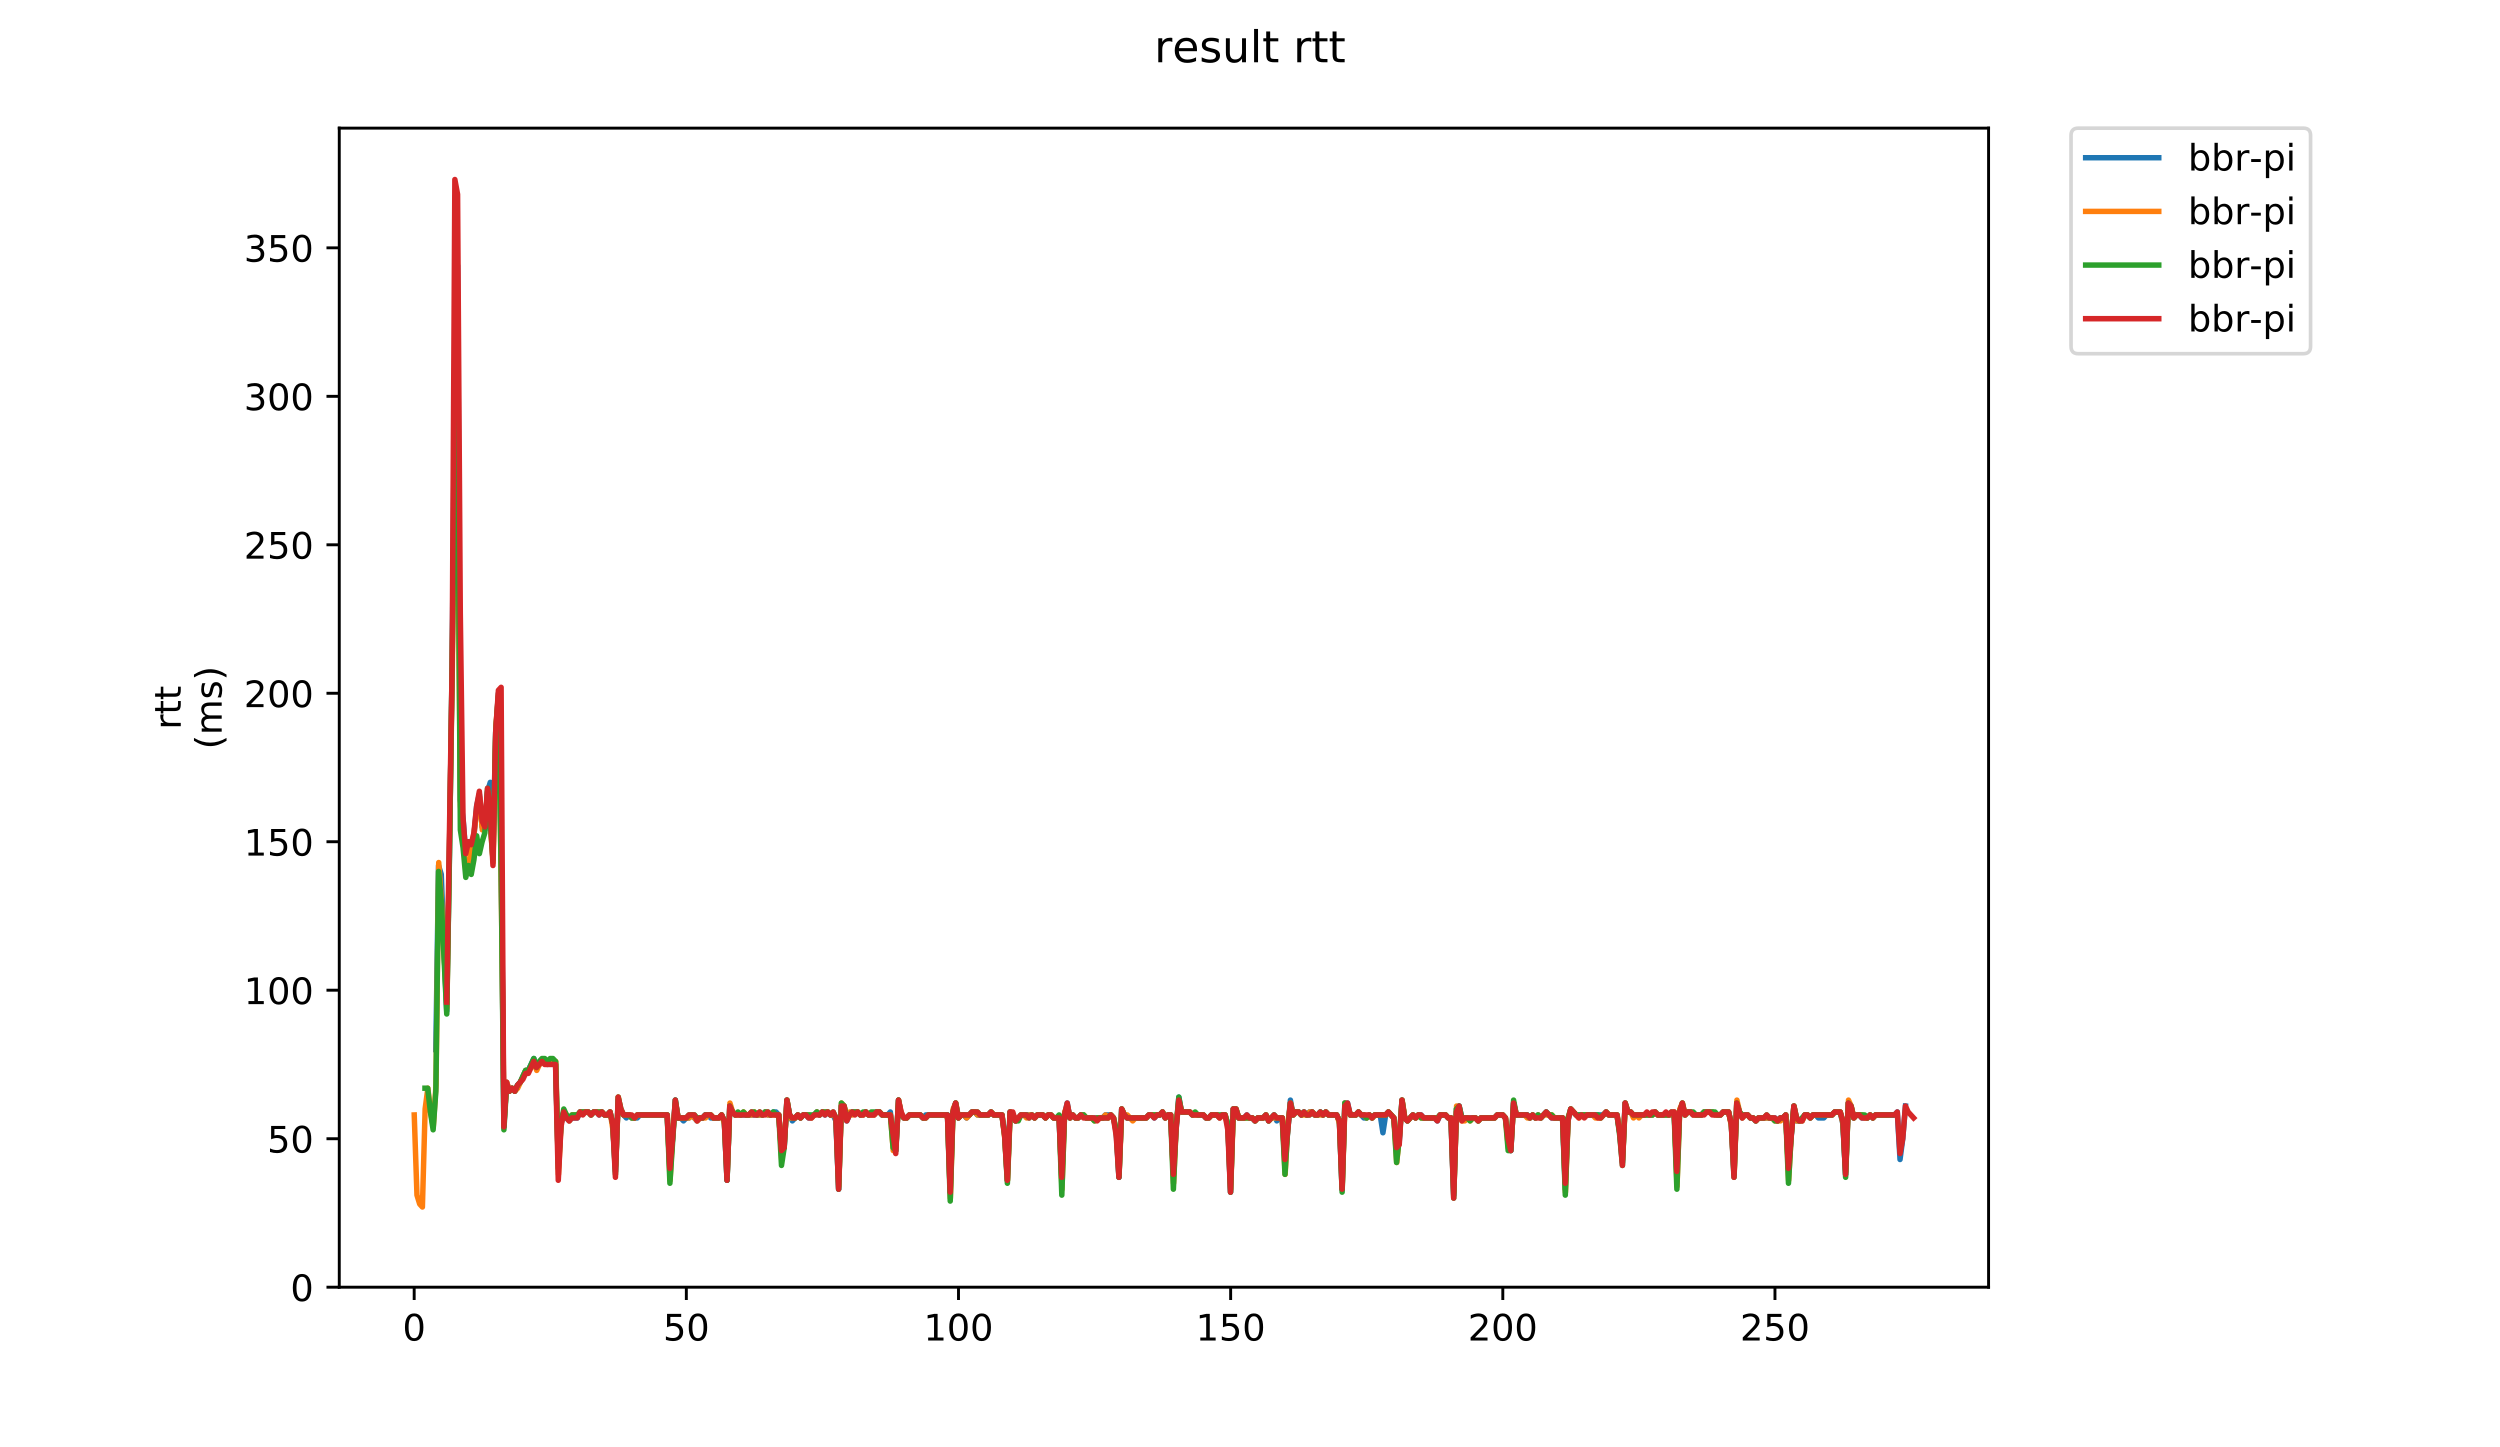 <?xml version="1.0" encoding="utf-8" standalone="no"?>
<!DOCTYPE svg PUBLIC "-//W3C//DTD SVG 1.1//EN"
  "http://www.w3.org/Graphics/SVG/1.1/DTD/svg11.dtd">
<!-- Created with matplotlib (https://matplotlib.org/) -->
<svg height="396pt" version="1.1" viewBox="0 0 684 396" width="684pt" xmlns="http://www.w3.org/2000/svg" xmlns:xlink="http://www.w3.org/1999/xlink">
 <defs>
  <style type="text/css">
*{stroke-linecap:butt;stroke-linejoin:round;}
  </style>
 </defs>
 <g id="figure_1">
  <g id="patch_1">
   <path d="M 0 396 
L 684 396 
L 684 0 
L 0 0 
z
" style="fill:#ffffff;"/>
  </g>
  <g id="axes_1">
   <g id="patch_2">
    <path d="M 92.824 352.174 
L 544.074 352.174 
L 544.074 35.062 
L 92.824 35.062 
z
" style="fill:#ffffff;"/>
   </g>
   <g id="matplotlib.axis_1">
    <g id="xtick_1">
     <g id="line2d_1">
      <defs>
       <path d="M 0 0 
L 0 3.5 
" id="mdd02584176" style="stroke:#000000;stroke-width:0.8;"/>
      </defs>
      <g>
       <use style="stroke:#000000;stroke-width:0.8;" x="113.32" xlink:href="#mdd02584176" y="352.174"/>
      </g>
     </g>
     <g id="text_1">
      <!-- 0 -->
      <defs>
       <path d="M 31.781 66.406 
Q 24.172 66.406 20.328 58.906 
Q 16.5 51.422 16.5 36.375 
Q 16.5 21.391 20.328 13.891 
Q 24.172 6.391 31.781 6.391 
Q 39.453 6.391 43.281 13.891 
Q 47.125 21.391 47.125 36.375 
Q 47.125 51.422 43.281 58.906 
Q 39.453 66.406 31.781 66.406 
z
M 31.781 74.219 
Q 44.047 74.219 50.516 64.516 
Q 56.984 54.828 56.984 36.375 
Q 56.984 17.969 50.516 8.266 
Q 44.047 -1.422 31.781 -1.422 
Q 19.531 -1.422 13.062 8.266 
Q 6.594 17.969 6.594 36.375 
Q 6.594 54.828 13.062 64.516 
Q 19.531 74.219 31.781 74.219 
z
" id="DejaVuSans-48"/>
      </defs>
      <g transform="translate(110.139 366.773)scale(0.1 -0.1)">
       <use xlink:href="#DejaVuSans-48"/>
      </g>
     </g>
    </g>
    <g id="xtick_2">
     <g id="line2d_2">
      <g>
       <use style="stroke:#000000;stroke-width:0.8;" x="187.782" xlink:href="#mdd02584176" y="352.174"/>
      </g>
     </g>
     <g id="text_2">
      <!-- 50 -->
      <defs>
       <path d="M 10.797 72.906 
L 49.516 72.906 
L 49.516 64.594 
L 19.828 64.594 
L 19.828 46.734 
Q 21.969 47.469 24.109 47.828 
Q 26.266 48.188 28.422 48.188 
Q 40.625 48.188 47.75 41.5 
Q 54.891 34.812 54.891 23.391 
Q 54.891 11.625 47.562 5.094 
Q 40.234 -1.422 26.906 -1.422 
Q 22.312 -1.422 17.547 -0.641 
Q 12.797 0.141 7.719 1.703 
L 7.719 11.625 
Q 12.109 9.234 16.797 8.062 
Q 21.484 6.891 26.703 6.891 
Q 35.156 6.891 40.078 11.328 
Q 45.016 15.766 45.016 23.391 
Q 45.016 31 40.078 35.438 
Q 35.156 39.891 26.703 39.891 
Q 22.75 39.891 18.812 39.016 
Q 14.891 38.141 10.797 36.281 
z
" id="DejaVuSans-53"/>
      </defs>
      <g transform="translate(181.42 366.773)scale(0.1 -0.1)">
       <use xlink:href="#DejaVuSans-53"/>
       <use x="63.623" xlink:href="#DejaVuSans-48"/>
      </g>
     </g>
    </g>
    <g id="xtick_3">
     <g id="line2d_3">
      <g>
       <use style="stroke:#000000;stroke-width:0.8;" x="262.244" xlink:href="#mdd02584176" y="352.174"/>
      </g>
     </g>
     <g id="text_3">
      <!-- 100 -->
      <defs>
       <path d="M 12.406 8.297 
L 28.516 8.297 
L 28.516 63.922 
L 10.984 60.406 
L 10.984 69.391 
L 28.422 72.906 
L 38.281 72.906 
L 38.281 8.297 
L 54.391 8.297 
L 54.391 0 
L 12.406 0 
z
" id="DejaVuSans-49"/>
      </defs>
      <g transform="translate(252.7 366.773)scale(0.1 -0.1)">
       <use xlink:href="#DejaVuSans-49"/>
       <use x="63.623" xlink:href="#DejaVuSans-48"/>
       <use x="127.246" xlink:href="#DejaVuSans-48"/>
      </g>
     </g>
    </g>
    <g id="xtick_4">
     <g id="line2d_4">
      <g>
       <use style="stroke:#000000;stroke-width:0.8;" x="336.705" xlink:href="#mdd02584176" y="352.174"/>
      </g>
     </g>
     <g id="text_4">
      <!-- 150 -->
      <g transform="translate(327.162 366.773)scale(0.1 -0.1)">
       <use xlink:href="#DejaVuSans-49"/>
       <use x="63.623" xlink:href="#DejaVuSans-53"/>
       <use x="127.246" xlink:href="#DejaVuSans-48"/>
      </g>
     </g>
    </g>
    <g id="xtick_5">
     <g id="line2d_5">
      <g>
       <use style="stroke:#000000;stroke-width:0.8;" x="411.167" xlink:href="#mdd02584176" y="352.174"/>
      </g>
     </g>
     <g id="text_5">
      <!-- 200 -->
      <defs>
       <path d="M 19.188 8.297 
L 53.609 8.297 
L 53.609 0 
L 7.328 0 
L 7.328 8.297 
Q 12.938 14.109 22.625 23.891 
Q 32.328 33.688 34.812 36.531 
Q 39.547 41.844 41.422 45.531 
Q 43.312 49.219 43.312 52.781 
Q 43.312 58.594 39.234 62.25 
Q 35.156 65.922 28.609 65.922 
Q 23.969 65.922 18.812 64.312 
Q 13.672 62.703 7.812 59.422 
L 7.812 69.391 
Q 13.766 71.781 18.938 73 
Q 24.125 74.219 28.422 74.219 
Q 39.75 74.219 46.484 68.547 
Q 53.219 62.891 53.219 53.422 
Q 53.219 48.922 51.531 44.891 
Q 49.859 40.875 45.406 35.406 
Q 44.188 33.984 37.641 27.219 
Q 31.109 20.453 19.188 8.297 
z
" id="DejaVuSans-50"/>
      </defs>
      <g transform="translate(401.623 366.773)scale(0.1 -0.1)">
       <use xlink:href="#DejaVuSans-50"/>
       <use x="63.623" xlink:href="#DejaVuSans-48"/>
       <use x="127.246" xlink:href="#DejaVuSans-48"/>
      </g>
     </g>
    </g>
    <g id="xtick_6">
     <g id="line2d_6">
      <g>
       <use style="stroke:#000000;stroke-width:0.8;" x="485.629" xlink:href="#mdd02584176" y="352.174"/>
      </g>
     </g>
     <g id="text_6">
      <!-- 250 -->
      <g transform="translate(476.085 366.773)scale(0.1 -0.1)">
       <use xlink:href="#DejaVuSans-50"/>
       <use x="63.623" xlink:href="#DejaVuSans-53"/>
       <use x="127.246" xlink:href="#DejaVuSans-48"/>
      </g>
     </g>
    </g>
   </g>
   <g id="matplotlib.axis_2">
    <g id="ytick_1">
     <g id="line2d_7">
      <defs>
       <path d="M 0 0 
L -3.5 0 
" id="me305484706" style="stroke:#000000;stroke-width:0.8;"/>
      </defs>
      <g>
       <use style="stroke:#000000;stroke-width:0.8;" x="92.824" xlink:href="#me305484706" y="352.174"/>
      </g>
     </g>
     <g id="text_7">
      <!-- 0 -->
      <g transform="translate(79.461 355.973)scale(0.1 -0.1)">
       <use xlink:href="#DejaVuSans-48"/>
      </g>
     </g>
    </g>
    <g id="ytick_2">
     <g id="line2d_8">
      <g>
       <use style="stroke:#000000;stroke-width:0.8;" x="92.824" xlink:href="#me305484706" y="311.55"/>
      </g>
     </g>
     <g id="text_8">
      <!-- 50 -->
      <g transform="translate(73.099 315.349)scale(0.1 -0.1)">
       <use xlink:href="#DejaVuSans-53"/>
       <use x="63.623" xlink:href="#DejaVuSans-48"/>
      </g>
     </g>
    </g>
    <g id="ytick_3">
     <g id="line2d_9">
      <g>
       <use style="stroke:#000000;stroke-width:0.8;" x="92.824" xlink:href="#me305484706" y="270.926"/>
      </g>
     </g>
     <g id="text_9">
      <!-- 100 -->
      <g transform="translate(66.736 274.725)scale(0.1 -0.1)">
       <use xlink:href="#DejaVuSans-49"/>
       <use x="63.623" xlink:href="#DejaVuSans-48"/>
       <use x="127.246" xlink:href="#DejaVuSans-48"/>
      </g>
     </g>
    </g>
    <g id="ytick_4">
     <g id="line2d_10">
      <g>
       <use style="stroke:#000000;stroke-width:0.8;" x="92.824" xlink:href="#me305484706" y="230.302"/>
      </g>
     </g>
     <g id="text_10">
      <!-- 150 -->
      <g transform="translate(66.736 234.101)scale(0.1 -0.1)">
       <use xlink:href="#DejaVuSans-49"/>
       <use x="63.623" xlink:href="#DejaVuSans-53"/>
       <use x="127.246" xlink:href="#DejaVuSans-48"/>
      </g>
     </g>
    </g>
    <g id="ytick_5">
     <g id="line2d_11">
      <g>
       <use style="stroke:#000000;stroke-width:0.8;" x="92.824" xlink:href="#me305484706" y="189.678"/>
      </g>
     </g>
     <g id="text_11">
      <!-- 200 -->
      <g transform="translate(66.736 193.477)scale(0.1 -0.1)">
       <use xlink:href="#DejaVuSans-50"/>
       <use x="63.623" xlink:href="#DejaVuSans-48"/>
       <use x="127.246" xlink:href="#DejaVuSans-48"/>
      </g>
     </g>
    </g>
    <g id="ytick_6">
     <g id="line2d_12">
      <g>
       <use style="stroke:#000000;stroke-width:0.8;" x="92.824" xlink:href="#me305484706" y="149.054"/>
      </g>
     </g>
     <g id="text_12">
      <!-- 250 -->
      <g transform="translate(66.736 152.853)scale(0.1 -0.1)">
       <use xlink:href="#DejaVuSans-50"/>
       <use x="63.623" xlink:href="#DejaVuSans-53"/>
       <use x="127.246" xlink:href="#DejaVuSans-48"/>
      </g>
     </g>
    </g>
    <g id="ytick_7">
     <g id="line2d_13">
      <g>
       <use style="stroke:#000000;stroke-width:0.8;" x="92.824" xlink:href="#me305484706" y="108.43"/>
      </g>
     </g>
     <g id="text_13">
      <!-- 300 -->
      <defs>
       <path d="M 40.578 39.312 
Q 47.656 37.797 51.625 33 
Q 55.609 28.219 55.609 21.188 
Q 55.609 10.406 48.188 4.484 
Q 40.766 -1.422 27.094 -1.422 
Q 22.516 -1.422 17.656 -0.516 
Q 12.797 0.391 7.625 2.203 
L 7.625 11.719 
Q 11.719 9.328 16.594 8.109 
Q 21.484 6.891 26.812 6.891 
Q 36.078 6.891 40.938 10.547 
Q 45.797 14.203 45.797 21.188 
Q 45.797 27.641 41.281 31.266 
Q 36.766 34.906 28.719 34.906 
L 20.219 34.906 
L 20.219 43.016 
L 29.109 43.016 
Q 36.375 43.016 40.234 45.922 
Q 44.094 48.828 44.094 54.297 
Q 44.094 59.906 40.109 62.906 
Q 36.141 65.922 28.719 65.922 
Q 24.656 65.922 20.016 65.031 
Q 15.375 64.156 9.812 62.312 
L 9.812 71.094 
Q 15.438 72.656 20.344 73.438 
Q 25.25 74.219 29.594 74.219 
Q 40.828 74.219 47.359 69.109 
Q 53.906 64.016 53.906 55.328 
Q 53.906 49.266 50.438 45.094 
Q 46.969 40.922 40.578 39.312 
z
" id="DejaVuSans-51"/>
      </defs>
      <g transform="translate(66.736 112.229)scale(0.1 -0.1)">
       <use xlink:href="#DejaVuSans-51"/>
       <use x="63.623" xlink:href="#DejaVuSans-48"/>
       <use x="127.246" xlink:href="#DejaVuSans-48"/>
      </g>
     </g>
    </g>
    <g id="ytick_8">
     <g id="line2d_14">
      <g>
       <use style="stroke:#000000;stroke-width:0.8;" x="92.824" xlink:href="#me305484706" y="67.806"/>
      </g>
     </g>
     <g id="text_14">
      <!-- 350 -->
      <g transform="translate(66.736 71.605)scale(0.1 -0.1)">
       <use xlink:href="#DejaVuSans-51"/>
       <use x="63.623" xlink:href="#DejaVuSans-53"/>
       <use x="127.246" xlink:href="#DejaVuSans-48"/>
      </g>
     </g>
    </g>
    <g id="text_15">
     <!-- rtt -->
     <defs>
      <path d="M 41.109 46.297 
Q 39.594 47.172 37.812 47.578 
Q 36.031 48 33.891 48 
Q 26.266 48 22.188 43.047 
Q 18.109 38.094 18.109 28.812 
L 18.109 0 
L 9.078 0 
L 9.078 54.688 
L 18.109 54.688 
L 18.109 46.188 
Q 20.953 51.172 25.484 53.578 
Q 30.031 56 36.531 56 
Q 37.453 56 38.578 55.875 
Q 39.703 55.766 41.062 55.516 
z
" id="DejaVuSans-114"/>
      <path d="M 18.312 70.219 
L 18.312 54.688 
L 36.812 54.688 
L 36.812 47.703 
L 18.312 47.703 
L 18.312 18.016 
Q 18.312 11.328 20.141 9.422 
Q 21.969 7.516 27.594 7.516 
L 36.812 7.516 
L 36.812 0 
L 27.594 0 
Q 17.188 0 13.234 3.875 
Q 9.281 7.766 9.281 18.016 
L 9.281 47.703 
L 2.688 47.703 
L 2.688 54.688 
L 9.281 54.688 
L 9.281 70.219 
z
" id="DejaVuSans-116"/>
     </defs>
     <g transform="translate(49.459 199.594)rotate(-90)scale(0.1 -0.1)">
      <use xlink:href="#DejaVuSans-114"/>
      <use x="41.113" xlink:href="#DejaVuSans-116"/>
      <use x="80.322" xlink:href="#DejaVuSans-116"/>
     </g>
     <!-- (ms) -->
     <defs>
      <path d="M 31 75.875 
Q 24.469 64.656 21.281 53.656 
Q 18.109 42.672 18.109 31.391 
Q 18.109 20.125 21.312 9.062 
Q 24.516 -2 31 -13.188 
L 23.188 -13.188 
Q 15.875 -1.703 12.234 9.375 
Q 8.594 20.453 8.594 31.391 
Q 8.594 42.281 12.203 53.312 
Q 15.828 64.359 23.188 75.875 
z
" id="DejaVuSans-40"/>
      <path d="M 52 44.188 
Q 55.375 50.25 60.062 53.125 
Q 64.75 56 71.094 56 
Q 79.641 56 84.281 50.016 
Q 88.922 44.047 88.922 33.016 
L 88.922 0 
L 79.891 0 
L 79.891 32.719 
Q 79.891 40.578 77.094 44.375 
Q 74.312 48.188 68.609 48.188 
Q 61.625 48.188 57.562 43.547 
Q 53.516 38.922 53.516 30.906 
L 53.516 0 
L 44.484 0 
L 44.484 32.719 
Q 44.484 40.625 41.703 44.406 
Q 38.922 48.188 33.109 48.188 
Q 26.219 48.188 22.156 43.531 
Q 18.109 38.875 18.109 30.906 
L 18.109 0 
L 9.078 0 
L 9.078 54.688 
L 18.109 54.688 
L 18.109 46.188 
Q 21.188 51.219 25.484 53.609 
Q 29.781 56 35.688 56 
Q 41.656 56 45.828 52.969 
Q 50 49.953 52 44.188 
z
" id="DejaVuSans-109"/>
      <path d="M 44.281 53.078 
L 44.281 44.578 
Q 40.484 46.531 36.375 47.5 
Q 32.281 48.484 27.875 48.484 
Q 21.188 48.484 17.844 46.438 
Q 14.5 44.391 14.5 40.281 
Q 14.5 37.156 16.891 35.375 
Q 19.281 33.594 26.516 31.984 
L 29.594 31.297 
Q 39.156 29.25 43.188 25.516 
Q 47.219 21.781 47.219 15.094 
Q 47.219 7.469 41.188 3.016 
Q 35.156 -1.422 24.609 -1.422 
Q 20.219 -1.422 15.453 -0.562 
Q 10.688 0.297 5.422 2 
L 5.422 11.281 
Q 10.406 8.688 15.234 7.391 
Q 20.062 6.109 24.812 6.109 
Q 31.156 6.109 34.562 8.281 
Q 37.984 10.453 37.984 14.406 
Q 37.984 18.062 35.516 20.016 
Q 33.062 21.969 24.703 23.781 
L 21.578 24.516 
Q 13.234 26.266 9.516 29.906 
Q 5.812 33.547 5.812 39.891 
Q 5.812 47.609 11.281 51.797 
Q 16.75 56 26.812 56 
Q 31.781 56 36.172 55.266 
Q 40.578 54.547 44.281 53.078 
z
" id="DejaVuSans-115"/>
      <path d="M 8.016 75.875 
L 15.828 75.875 
Q 23.141 64.359 26.781 53.312 
Q 30.422 42.281 30.422 31.391 
Q 30.422 20.453 26.781 9.375 
Q 23.141 -1.703 15.828 -13.188 
L 8.016 -13.188 
Q 14.5 -2 17.703 9.062 
Q 20.906 20.125 20.906 31.391 
Q 20.906 42.672 17.703 53.656 
Q 14.5 64.656 8.016 75.875 
z
" id="DejaVuSans-41"/>
     </defs>
     <g transform="translate(60.657 204.995)rotate(-90)scale(0.1 -0.1)">
      <use xlink:href="#DejaVuSans-40"/>
      <use x="39.014" xlink:href="#DejaVuSans-109"/>
      <use x="136.426" xlink:href="#DejaVuSans-115"/>
      <use x="188.525" xlink:href="#DejaVuSans-41"/>
     </g>
    </g>
   </g>
   <g id="line2d_15">
    <path clip-path="url(#p3f3629e5fb)" d="M 119.243 287.176 
L 119.988 236.802 
L 120.732 239.239 
L 121.477 259.551 
L 122.222 276.613 
L 122.966 233.552 
L 123.711 182.365 
L 124.455 97.055 
L 125.2 72.68 
L 125.945 218.927 
L 126.689 223.802 
L 127.434 233.552 
L 128.178 230.302 
L 128.923 231.927 
L 129.668 228.677 
L 130.412 220.552 
L 131.157 217.302 
L 131.902 226.239 
L 132.646 227.052 
L 133.391 216.49 
L 134.135 214.052 
L 134.88 231.927 
L 135.625 200.24 
L 136.369 189.678 
L 137.114 232.739 
L 137.858 308.3 
L 138.603 296.113 
L 139.348 298.55 
L 140.092 297.738 
L 140.837 298.55 
L 141.582 296.925 
L 142.326 296.113 
L 143.815 292.863 
L 144.56 292.863 
L 146.049 289.613 
L 146.794 292.051 
L 148.283 290.426 
L 149.028 290.426 
L 149.772 291.238 
L 150.517 290.426 
L 151.262 290.426 
L 152.006 291.238 
L 152.751 318.05 
L 153.495 307.488 
L 154.24 304.238 
L 154.985 305.863 
L 155.729 306.675 
L 156.474 305.863 
L 157.963 305.863 
L 158.708 304.238 
L 160.942 304.238 
L 161.686 305.05 
L 162.431 304.238 
L 163.175 304.238 
L 163.92 305.05 
L 164.665 304.238 
L 165.409 305.05 
L 166.154 305.05 
L 166.899 304.238 
L 167.643 307.488 
L 168.388 320.487 
L 169.132 300.988 
L 169.877 304.238 
L 171.366 305.863 
L 172.111 305.05 
L 172.855 305.863 
L 174.345 305.863 
L 175.089 305.05 
L 182.535 305.05 
L 183.28 320.487 
L 184.025 311.55 
L 184.769 300.988 
L 185.514 305.863 
L 186.259 305.863 
L 187.003 306.675 
L 187.748 305.863 
L 188.492 305.863 
L 189.237 305.05 
L 190.726 306.675 
L 191.471 305.863 
L 192.216 305.863 
L 192.96 305.05 
L 193.705 305.05 
L 194.449 305.863 
L 196.683 305.863 
L 197.428 305.05 
L 198.172 306.675 
L 198.917 322.925 
L 199.662 302.613 
L 200.406 304.238 
L 201.151 305.05 
L 208.597 305.05 
L 209.342 304.238 
L 210.086 305.05 
L 210.831 305.05 
L 211.576 304.238 
L 212.32 304.238 
L 213.065 305.05 
L 213.809 314.8 
L 214.554 313.988 
L 215.299 300.988 
L 216.043 305.05 
L 216.788 306.675 
L 218.277 305.05 
L 219.022 305.863 
L 219.766 305.05 
L 220.511 305.05 
L 221.256 305.863 
L 222 305.863 
L 223.489 304.238 
L 224.234 305.05 
L 224.979 304.238 
L 225.723 305.05 
L 226.468 304.238 
L 227.212 305.05 
L 227.957 305.05 
L 228.702 306.675 
L 229.446 325.362 
L 230.191 302.613 
L 230.936 302.613 
L 231.68 306.675 
L 232.425 305.05 
L 233.169 304.238 
L 234.659 304.238 
L 235.403 305.05 
L 236.148 305.05 
L 236.893 304.238 
L 237.637 305.05 
L 239.126 305.05 
L 239.871 304.238 
L 240.616 304.238 
L 241.36 305.05 
L 242.849 305.05 
L 243.594 304.238 
L 244.339 310.738 
L 245.083 314.8 
L 245.828 300.988 
L 246.573 305.05 
L 247.317 305.863 
L 248.062 305.863 
L 248.806 305.05 
L 251.785 305.05 
L 252.529 305.863 
L 253.274 305.05 
L 259.231 305.05 
L 259.976 326.175 
L 260.72 304.238 
L 261.465 301.8 
L 262.209 305.863 
L 262.954 305.05 
L 263.699 305.05 
L 264.443 305.863 
L 265.933 304.238 
L 266.677 304.238 
L 267.422 305.05 
L 270.4 305.05 
L 271.145 304.238 
L 271.89 305.05 
L 274.123 305.05 
L 274.868 309.925 
L 275.613 322.925 
L 276.357 304.238 
L 277.102 305.05 
L 277.846 306.675 
L 279.336 305.05 
L 282.314 305.05 
L 283.059 305.863 
L 283.803 305.05 
L 285.293 305.05 
L 286.037 305.863 
L 286.782 305.05 
L 287.526 305.05 
L 288.271 305.863 
L 289.76 305.863 
L 290.505 322.925 
L 291.25 305.05 
L 291.994 301.8 
L 292.739 305.863 
L 293.483 305.05 
L 294.228 305.863 
L 294.973 305.863 
L 295.717 305.05 
L 296.462 305.05 
L 297.206 305.863 
L 301.674 305.863 
L 302.419 305.05 
L 303.908 305.05 
L 304.653 305.863 
L 305.397 309.925 
L 306.142 322.112 
L 306.886 303.425 
L 307.631 305.05 
L 308.376 305.863 
L 313.588 305.863 
L 314.333 305.05 
L 315.077 305.05 
L 315.822 305.863 
L 316.567 305.05 
L 317.311 305.05 
L 318.056 304.238 
L 318.8 305.863 
L 319.545 305.05 
L 320.29 305.05 
L 321.034 320.487 
L 321.779 309.113 
L 322.523 300.175 
L 323.268 304.238 
L 325.502 304.238 
L 326.247 305.05 
L 329.225 305.05 
L 329.97 305.863 
L 330.714 305.863 
L 331.459 305.05 
L 332.948 305.05 
L 333.693 305.863 
L 334.437 305.05 
L 335.182 305.05 
L 335.927 307.488 
L 336.671 326.175 
L 337.416 303.425 
L 338.16 303.425 
L 338.905 305.863 
L 340.394 305.863 
L 341.139 305.05 
L 341.883 305.863 
L 342.628 305.863 
L 343.373 306.675 
L 344.117 305.863 
L 345.607 305.863 
L 346.351 305.05 
L 347.096 306.675 
L 348.585 305.05 
L 349.33 306.675 
L 350.074 305.863 
L 350.819 305.863 
L 351.564 318.05 
L 353.053 300.988 
L 353.797 305.05 
L 354.542 304.238 
L 355.287 304.238 
L 356.031 305.05 
L 356.776 304.238 
L 357.52 305.05 
L 358.265 304.238 
L 359.01 304.238 
L 359.754 305.05 
L 360.499 305.05 
L 361.244 304.238 
L 361.988 305.05 
L 362.733 304.238 
L 363.477 305.05 
L 365.711 305.05 
L 366.456 306.675 
L 367.2 325.362 
L 367.945 301.8 
L 368.69 301.8 
L 369.434 305.05 
L 370.924 305.05 
L 371.668 304.238 
L 373.157 305.863 
L 373.902 305.863 
L 374.647 305.05 
L 375.391 305.863 
L 376.136 305.05 
L 377.625 305.05 
L 378.37 309.925 
L 379.114 305.05 
L 379.859 304.238 
L 381.348 305.863 
L 382.093 314.8 
L 382.837 312.363 
L 383.582 300.988 
L 384.327 305.863 
L 385.071 306.675 
L 386.56 305.05 
L 387.305 305.863 
L 388.05 305.05 
L 388.794 305.05 
L 389.539 305.863 
L 392.517 305.863 
L 393.262 306.675 
L 394.007 305.05 
L 395.496 305.05 
L 396.241 305.863 
L 396.985 305.863 
L 397.73 326.987 
L 398.474 303.425 
L 399.219 302.613 
L 399.964 305.863 
L 403.687 305.863 
L 404.431 306.675 
L 405.176 305.863 
L 408.899 305.863 
L 409.644 305.05 
L 411.133 305.05 
L 411.877 305.863 
L 412.622 310.738 
L 413.367 314.8 
L 414.111 301.8 
L 414.856 305.05 
L 417.834 305.05 
L 418.579 305.863 
L 419.324 305.05 
L 420.068 305.863 
L 420.813 305.05 
L 421.557 305.863 
L 423.047 304.238 
L 424.536 305.863 
L 427.514 305.863 
L 428.259 325.362 
L 429.004 306.675 
L 429.748 303.425 
L 431.238 305.05 
L 438.684 305.05 
L 439.428 304.238 
L 440.173 305.05 
L 442.407 305.05 
L 443.151 309.925 
L 443.896 318.05 
L 444.641 301.8 
L 445.385 304.238 
L 446.13 304.238 
L 446.874 305.05 
L 452.087 305.05 
L 452.831 304.238 
L 453.576 305.05 
L 457.299 305.05 
L 458.044 304.238 
L 458.788 321.3 
L 459.533 304.238 
L 460.278 302.613 
L 461.022 305.05 
L 461.767 304.238 
L 462.511 304.238 
L 463.256 305.05 
L 465.49 305.05 
L 466.234 304.238 
L 468.468 304.238 
L 469.213 305.05 
L 470.702 305.05 
L 471.447 304.238 
L 472.936 304.238 
L 473.681 307.488 
L 474.425 321.3 
L 475.17 301.8 
L 475.915 304.238 
L 476.659 305.863 
L 477.404 305.05 
L 478.148 305.05 
L 478.893 305.863 
L 479.638 305.863 
L 480.382 306.675 
L 481.127 305.863 
L 485.595 305.863 
L 486.339 306.675 
L 487.084 305.863 
L 487.828 305.863 
L 488.573 305.05 
L 489.318 319.675 
L 490.807 302.613 
L 491.551 306.675 
L 493.041 306.675 
L 493.785 305.05 
L 494.53 305.05 
L 495.275 305.863 
L 496.019 305.05 
L 496.764 305.05 
L 497.508 305.863 
L 498.998 305.863 
L 499.742 305.05 
L 501.231 305.05 
L 501.976 304.238 
L 503.465 304.238 
L 504.21 307.488 
L 504.955 321.3 
L 505.699 301.8 
L 506.444 302.613 
L 507.188 305.863 
L 507.933 305.05 
L 508.678 305.05 
L 509.422 305.863 
L 510.912 305.863 
L 511.656 305.05 
L 512.401 305.863 
L 513.145 305.05 
L 518.358 305.05 
L 519.102 304.238 
L 519.847 317.237 
L 520.592 311.55 
L 521.336 302.613 
L 521.336 302.613 
" style="fill:none;stroke:#1f77b4;stroke-linecap:square;stroke-width:1.5;"/>
   </g>
   <g id="line2d_16">
    <path clip-path="url(#p3f3629e5fb)" d="M 113.335 305.05 
L 114.08 326.987 
L 114.825 329.425 
L 115.569 330.237 
L 116.314 303.425 
L 117.058 297.738 
L 117.803 304.238 
L 118.548 308.3 
L 119.292 296.925 
L 120.037 235.989 
L 120.781 246.552 
L 122.271 275.801 
L 123.76 182.365 
L 124.505 114.929 
L 125.249 141.741 
L 125.994 220.552 
L 127.483 238.427 
L 128.228 238.427 
L 128.972 231.927 
L 129.717 227.864 
L 130.461 221.365 
L 131.206 218.115 
L 131.951 227.052 
L 132.695 225.427 
L 133.44 216.49 
L 134.929 235.989 
L 135.674 198.615 
L 136.418 189.678 
L 137.163 244.114 
L 137.908 306.675 
L 138.652 296.113 
L 139.397 298.55 
L 140.141 297.738 
L 140.886 298.55 
L 141.631 297.738 
L 143.865 292.863 
L 144.609 292.863 
L 145.354 292.051 
L 146.098 290.426 
L 146.843 292.863 
L 147.588 291.238 
L 148.332 290.426 
L 152.055 290.426 
L 152.8 321.3 
L 153.545 306.675 
L 154.289 304.238 
L 155.034 305.05 
L 155.778 306.675 
L 156.523 305.05 
L 158.012 305.05 
L 158.757 304.238 
L 160.991 304.238 
L 161.735 305.05 
L 162.48 304.238 
L 164.714 304.238 
L 165.458 305.05 
L 166.203 305.05 
L 166.948 304.238 
L 167.692 309.113 
L 168.437 318.862 
L 169.182 300.175 
L 169.926 304.238 
L 170.671 305.05 
L 172.16 305.05 
L 172.905 305.863 
L 173.649 305.863 
L 174.394 305.05 
L 182.585 305.05 
L 183.329 322.925 
L 184.074 309.925 
L 184.818 301.8 
L 185.563 305.863 
L 188.542 305.863 
L 189.286 305.05 
L 190.775 306.675 
L 191.52 305.863 
L 193.009 305.863 
L 193.754 305.05 
L 194.499 305.05 
L 195.243 305.863 
L 196.732 305.863 
L 197.477 305.05 
L 198.222 307.488 
L 198.966 321.3 
L 199.711 301.8 
L 200.455 304.238 
L 201.2 305.05 
L 202.689 305.05 
L 203.434 304.238 
L 204.179 305.05 
L 205.668 305.05 
L 206.412 304.238 
L 207.157 305.05 
L 208.646 305.05 
L 209.391 304.238 
L 210.135 305.05 
L 213.114 305.05 
L 213.859 317.237 
L 214.603 312.363 
L 215.348 300.988 
L 216.092 305.863 
L 217.582 305.863 
L 218.326 305.05 
L 219.071 305.863 
L 219.815 305.05 
L 221.305 305.05 
L 222.049 305.863 
L 223.539 304.238 
L 224.283 305.05 
L 225.028 304.238 
L 226.517 304.238 
L 227.262 305.05 
L 228.006 305.05 
L 228.751 305.863 
L 229.495 324.55 
L 230.24 301.8 
L 230.985 302.613 
L 231.729 305.863 
L 232.474 304.238 
L 233.219 305.05 
L 233.963 304.238 
L 234.708 304.238 
L 235.452 305.05 
L 236.197 305.05 
L 236.942 304.238 
L 237.686 305.05 
L 239.176 305.05 
L 239.92 304.238 
L 240.665 304.238 
L 241.409 305.05 
L 243.643 305.05 
L 244.388 314.8 
L 245.132 313.175 
L 245.877 300.988 
L 246.622 305.05 
L 247.366 305.863 
L 248.111 305.863 
L 248.856 305.05 
L 251.834 305.05 
L 252.579 305.863 
L 253.323 305.863 
L 254.068 305.05 
L 258.536 305.05 
L 259.28 305.863 
L 260.025 327.8 
L 260.769 303.425 
L 261.514 301.8 
L 262.259 305.863 
L 263.003 305.05 
L 263.748 305.05 
L 264.492 305.863 
L 265.982 304.238 
L 266.726 304.238 
L 267.471 305.05 
L 270.449 305.05 
L 271.194 304.238 
L 271.939 305.05 
L 274.173 305.05 
L 274.917 311.55 
L 275.662 322.925 
L 276.406 304.238 
L 277.151 305.05 
L 277.896 306.675 
L 279.385 305.05 
L 280.129 305.05 
L 280.874 305.863 
L 281.619 305.05 
L 282.363 305.05 
L 283.108 305.863 
L 283.853 305.05 
L 285.342 305.05 
L 286.086 305.863 
L 286.831 305.05 
L 287.576 305.05 
L 288.32 305.863 
L 289.809 305.863 
L 290.554 325.362 
L 291.299 304.238 
L 292.043 302.613 
L 292.788 305.863 
L 293.533 305.05 
L 294.277 305.863 
L 295.022 305.863 
L 295.766 305.05 
L 296.511 305.05 
L 297.256 305.863 
L 298.745 305.863 
L 299.489 306.675 
L 300.234 305.863 
L 301.723 305.863 
L 302.468 305.05 
L 303.213 305.863 
L 303.957 305.05 
L 304.702 305.863 
L 305.446 309.925 
L 306.191 321.3 
L 306.936 303.425 
L 307.68 305.05 
L 308.425 305.05 
L 309.914 306.675 
L 310.659 305.863 
L 313.637 305.863 
L 314.382 305.05 
L 317.36 305.05 
L 318.105 304.238 
L 318.85 305.863 
L 319.594 305.05 
L 320.339 305.05 
L 321.083 323.737 
L 321.828 307.488 
L 322.573 300.988 
L 323.317 304.238 
L 325.551 304.238 
L 326.296 305.05 
L 329.274 305.05 
L 330.019 305.863 
L 330.763 305.863 
L 331.508 305.05 
L 332.997 305.05 
L 333.742 305.863 
L 334.486 305.05 
L 335.231 305.05 
L 335.976 308.3 
L 336.72 325.362 
L 337.465 303.425 
L 338.21 303.425 
L 338.954 305.863 
L 342.677 305.863 
L 343.422 306.675 
L 344.166 305.863 
L 345.656 305.863 
L 346.4 305.05 
L 347.145 306.675 
L 347.89 305.863 
L 350.868 305.863 
L 351.613 321.3 
L 352.357 307.488 
L 353.102 301.8 
L 353.846 305.05 
L 354.591 304.238 
L 355.336 304.238 
L 356.08 305.05 
L 357.57 305.05 
L 358.314 304.238 
L 359.059 304.238 
L 359.803 305.05 
L 362.037 305.05 
L 362.782 304.238 
L 363.527 305.05 
L 365.76 305.05 
L 366.505 307.488 
L 367.25 324.55 
L 367.994 301.8 
L 368.739 302.613 
L 369.483 305.05 
L 370.973 305.05 
L 371.717 304.238 
L 372.462 305.05 
L 373.207 305.05 
L 373.951 305.863 
L 374.696 305.05 
L 375.44 305.863 
L 376.185 305.05 
L 379.163 305.05 
L 379.908 304.238 
L 381.397 305.863 
L 382.142 318.05 
L 382.887 310.738 
L 383.631 300.988 
L 384.376 305.863 
L 385.12 306.675 
L 386.61 305.05 
L 387.354 305.863 
L 388.099 305.05 
L 388.843 305.863 
L 393.311 305.863 
L 394.056 305.05 
L 395.545 305.05 
L 396.29 305.863 
L 397.034 305.863 
L 397.779 326.175 
L 398.524 302.613 
L 399.268 303.425 
L 400.013 306.675 
L 400.757 306.675 
L 401.502 305.863 
L 402.247 306.675 
L 402.991 305.863 
L 403.736 305.863 
L 404.48 306.675 
L 405.225 305.863 
L 408.948 305.863 
L 409.693 305.05 
L 411.182 305.05 
L 411.927 305.863 
L 412.671 313.988 
L 413.416 313.175 
L 414.16 301.8 
L 414.905 305.05 
L 417.139 305.05 
L 417.884 305.863 
L 418.628 305.863 
L 419.373 305.05 
L 420.117 305.863 
L 420.862 305.05 
L 421.607 305.863 
L 422.351 305.05 
L 424.585 305.05 
L 425.33 305.863 
L 427.564 305.863 
L 428.308 326.175 
L 429.053 305.863 
L 429.797 303.425 
L 432.031 305.863 
L 432.776 305.05 
L 435.754 305.05 
L 436.499 305.863 
L 437.988 305.863 
L 439.477 304.238 
L 440.222 305.05 
L 442.456 305.05 
L 443.201 309.925 
L 443.945 317.237 
L 444.69 301.8 
L 445.434 304.238 
L 446.179 304.238 
L 446.924 305.863 
L 447.668 305.05 
L 448.413 305.863 
L 449.157 305.05 
L 452.136 305.05 
L 452.881 304.238 
L 453.625 305.05 
L 457.348 305.05 
L 458.093 304.238 
L 458.837 324.55 
L 459.582 303.425 
L 460.327 301.8 
L 461.071 305.05 
L 461.816 304.238 
L 462.561 304.238 
L 463.305 305.05 
L 465.539 305.05 
L 466.284 304.238 
L 468.517 304.238 
L 469.262 305.05 
L 470.751 305.05 
L 471.496 304.238 
L 472.985 304.238 
L 473.73 308.3 
L 474.474 321.3 
L 475.219 300.988 
L 475.964 304.238 
L 476.708 305.863 
L 477.453 305.05 
L 478.198 305.05 
L 478.942 305.863 
L 479.687 305.863 
L 480.431 306.675 
L 481.176 305.863 
L 484.899 305.863 
L 485.644 306.675 
L 487.133 306.675 
L 488.622 305.05 
L 489.367 322.925 
L 490.111 309.925 
L 490.856 302.613 
L 491.601 306.675 
L 493.09 306.675 
L 493.834 305.05 
L 494.579 305.05 
L 495.324 305.863 
L 496.068 305.05 
L 501.281 305.05 
L 502.025 304.238 
L 503.514 304.238 
L 504.259 307.488 
L 505.004 320.487 
L 505.748 300.988 
L 506.493 302.613 
L 507.238 305.863 
L 507.982 305.05 
L 509.471 305.05 
L 510.216 305.863 
L 510.961 305.863 
L 511.705 305.05 
L 512.45 305.863 
L 513.194 305.05 
L 516.173 305.05 
L 516.173 305.05 
" style="fill:none;stroke:#ff7f0e;stroke-linecap:square;stroke-width:1.5;"/>
   </g>
   <g id="line2d_17">
    <path clip-path="url(#p3f3629e5fb)" d="M 116.271 297.738 
L 117.015 297.738 
L 117.76 304.238 
L 118.504 309.113 
L 119.249 298.55 
L 119.994 238.427 
L 120.738 246.552 
L 122.227 277.426 
L 122.972 234.364 
L 124.461 126.304 
L 125.206 114.117 
L 125.951 227.052 
L 126.695 231.927 
L 127.44 240.052 
L 128.184 236.802 
L 128.929 239.239 
L 129.674 235.177 
L 130.418 228.677 
L 131.163 233.552 
L 131.908 230.302 
L 132.652 227.864 
L 133.397 215.677 
L 134.886 235.177 
L 135.631 200.24 
L 136.375 190.49 
L 137.12 239.239 
L 137.864 309.113 
L 138.609 296.925 
L 139.354 298.55 
L 140.098 297.738 
L 140.843 298.55 
L 141.588 296.925 
L 142.332 296.113 
L 143.821 292.863 
L 144.566 292.863 
L 146.055 289.613 
L 146.8 292.051 
L 147.544 290.426 
L 148.289 289.613 
L 149.034 289.613 
L 149.778 290.426 
L 150.523 289.613 
L 151.268 289.613 
L 152.012 290.426 
L 152.757 319.675 
L 153.501 307.488 
L 154.246 303.425 
L 154.991 305.05 
L 155.735 305.863 
L 156.48 305.05 
L 157.969 305.05 
L 158.714 304.238 
L 160.948 304.238 
L 161.692 305.05 
L 162.437 304.238 
L 164.671 304.238 
L 165.415 305.05 
L 166.16 305.05 
L 166.904 304.238 
L 167.649 307.488 
L 168.394 321.3 
L 169.138 300.175 
L 169.883 303.425 
L 170.628 305.05 
L 172.117 305.05 
L 172.861 305.863 
L 173.606 305.863 
L 174.351 305.05 
L 182.541 305.05 
L 183.286 323.737 
L 184.775 300.988 
L 185.52 305.863 
L 187.754 305.863 
L 188.498 305.05 
L 189.988 305.05 
L 190.732 305.863 
L 192.221 305.863 
L 192.966 305.05 
L 194.455 305.05 
L 195.2 305.863 
L 196.689 305.863 
L 197.434 305.05 
L 198.178 306.675 
L 198.923 322.925 
L 199.668 302.613 
L 200.412 304.238 
L 201.157 305.05 
L 201.901 304.238 
L 202.646 305.05 
L 203.391 304.238 
L 204.135 305.05 
L 204.88 305.05 
L 205.625 304.238 
L 206.369 304.238 
L 207.114 305.05 
L 207.858 304.238 
L 208.603 305.05 
L 209.348 304.238 
L 210.092 304.238 
L 210.837 305.05 
L 211.582 304.238 
L 212.326 305.05 
L 213.071 305.05 
L 213.815 318.862 
L 214.56 313.988 
L 215.305 300.988 
L 216.049 305.05 
L 216.794 305.863 
L 217.538 305.863 
L 218.283 305.05 
L 219.028 305.863 
L 219.772 305.05 
L 222.751 305.05 
L 223.495 304.238 
L 224.24 305.05 
L 224.985 304.238 
L 226.474 304.238 
L 227.218 305.05 
L 227.963 304.238 
L 228.708 305.863 
L 229.452 325.362 
L 230.197 301.8 
L 230.942 302.613 
L 231.686 305.863 
L 233.175 304.238 
L 234.665 304.238 
L 235.409 305.05 
L 236.154 304.238 
L 236.898 304.238 
L 237.643 305.05 
L 238.388 304.238 
L 240.622 304.238 
L 241.366 305.05 
L 243.6 305.05 
L 244.345 313.988 
L 245.089 314.8 
L 245.834 300.988 
L 246.578 305.05 
L 247.323 305.863 
L 248.068 305.863 
L 248.812 305.05 
L 251.791 305.05 
L 252.535 305.863 
L 253.28 305.863 
L 254.025 305.05 
L 259.237 305.05 
L 259.982 328.612 
L 260.726 304.238 
L 261.471 301.8 
L 262.215 305.863 
L 262.96 305.05 
L 265.194 305.05 
L 265.939 304.238 
L 267.428 304.238 
L 268.172 305.05 
L 270.406 305.05 
L 271.151 304.238 
L 271.895 305.05 
L 274.129 305.05 
L 274.874 310.738 
L 275.619 323.737 
L 276.363 304.238 
L 277.108 305.05 
L 277.852 306.675 
L 278.597 306.675 
L 279.342 305.05 
L 280.831 305.05 
L 281.575 305.863 
L 282.32 305.05 
L 283.065 305.863 
L 283.809 305.05 
L 285.299 305.05 
L 286.043 305.863 
L 286.788 305.05 
L 287.532 305.05 
L 288.277 305.863 
L 289.022 305.863 
L 289.766 305.05 
L 290.511 326.987 
L 291.255 305.05 
L 292 302.613 
L 292.745 305.863 
L 293.489 305.05 
L 294.234 305.863 
L 294.979 305.863 
L 295.723 305.05 
L 296.468 305.05 
L 297.212 305.863 
L 298.702 305.863 
L 299.446 306.675 
L 300.191 305.863 
L 303.169 305.863 
L 303.914 305.05 
L 304.659 305.863 
L 305.403 309.113 
L 306.148 322.112 
L 306.892 303.425 
L 307.637 305.05 
L 308.382 305.863 
L 313.594 305.863 
L 314.339 305.05 
L 317.317 305.05 
L 318.062 304.238 
L 318.806 305.863 
L 319.551 305.05 
L 320.296 305.05 
L 321.04 325.362 
L 321.785 308.3 
L 322.529 300.175 
L 323.274 304.238 
L 325.508 304.238 
L 326.252 305.05 
L 326.997 304.238 
L 327.742 305.05 
L 329.231 305.05 
L 329.976 305.863 
L 330.72 305.863 
L 331.465 305.05 
L 335.188 305.05 
L 335.933 307.488 
L 336.677 326.175 
L 337.422 303.425 
L 338.166 303.425 
L 338.911 305.863 
L 342.634 305.863 
L 343.379 306.675 
L 344.123 305.863 
L 345.613 305.863 
L 346.357 305.05 
L 347.102 306.675 
L 348.591 305.05 
L 349.336 305.863 
L 350.825 305.863 
L 351.569 321.3 
L 352.314 309.113 
L 353.059 301.8 
L 353.803 305.05 
L 354.548 304.238 
L 355.293 304.238 
L 356.037 305.05 
L 356.782 304.238 
L 357.526 305.05 
L 358.271 305.05 
L 359.016 304.238 
L 359.76 305.05 
L 360.505 305.05 
L 361.249 304.238 
L 361.994 305.05 
L 362.739 304.238 
L 363.483 305.05 
L 365.717 305.05 
L 366.462 306.675 
L 367.206 326.175 
L 367.951 301.8 
L 368.696 302.613 
L 369.44 305.05 
L 370.929 305.05 
L 371.674 304.238 
L 372.419 305.05 
L 373.163 305.05 
L 373.908 305.863 
L 374.653 305.05 
L 375.397 305.863 
L 376.142 305.05 
L 379.12 305.05 
L 379.865 304.238 
L 381.354 305.863 
L 382.099 318.05 
L 382.843 311.55 
L 383.588 300.988 
L 384.333 305.863 
L 385.077 306.675 
L 386.566 305.05 
L 387.311 305.863 
L 388.056 305.05 
L 388.8 305.863 
L 393.268 305.863 
L 394.013 305.05 
L 395.502 305.05 
L 396.246 305.863 
L 396.991 305.863 
L 397.736 327.8 
L 398.48 303.425 
L 399.225 302.613 
L 399.97 305.863 
L 401.459 305.863 
L 402.203 306.675 
L 402.948 305.863 
L 403.693 305.863 
L 404.437 306.675 
L 405.182 305.863 
L 408.905 305.863 
L 409.65 305.05 
L 411.139 305.05 
L 411.883 305.863 
L 412.628 314.8 
L 413.373 314.8 
L 414.117 300.988 
L 414.862 305.05 
L 417.84 305.05 
L 418.585 305.863 
L 419.33 305.05 
L 420.074 305.863 
L 420.819 305.05 
L 421.563 305.863 
L 423.053 304.238 
L 423.797 305.05 
L 424.542 305.05 
L 425.287 305.863 
L 427.52 305.863 
L 428.265 326.987 
L 429.01 305.863 
L 429.754 303.425 
L 431.243 305.05 
L 437.2 305.05 
L 437.945 305.863 
L 439.434 304.238 
L 440.179 305.05 
L 442.413 305.05 
L 443.157 310.738 
L 443.902 318.862 
L 444.647 301.8 
L 445.391 304.238 
L 446.136 304.238 
L 446.88 305.05 
L 452.093 305.05 
L 452.837 304.238 
L 453.582 305.05 
L 456.56 305.05 
L 457.305 304.238 
L 458.05 305.05 
L 458.794 325.362 
L 459.539 304.238 
L 460.284 301.8 
L 461.028 305.05 
L 461.773 304.238 
L 463.262 304.238 
L 464.007 305.05 
L 465.496 305.05 
L 466.24 304.238 
L 469.219 304.238 
L 469.964 305.05 
L 470.708 305.05 
L 471.453 304.238 
L 472.942 304.238 
L 473.687 307.488 
L 474.431 322.112 
L 475.176 301.8 
L 475.92 304.238 
L 476.665 305.05 
L 478.154 305.05 
L 478.899 305.863 
L 479.644 305.863 
L 480.388 306.675 
L 481.133 305.863 
L 482.622 305.863 
L 483.367 305.05 
L 484.111 305.863 
L 484.856 305.863 
L 485.6 306.675 
L 486.345 306.675 
L 487.09 305.863 
L 487.834 305.863 
L 488.579 305.05 
L 489.324 323.737 
L 490.068 310.738 
L 490.813 302.613 
L 491.557 305.863 
L 492.302 306.675 
L 493.791 305.05 
L 494.536 305.05 
L 495.281 305.863 
L 496.025 305.05 
L 501.237 305.05 
L 501.982 304.238 
L 503.471 304.238 
L 504.216 306.675 
L 504.961 322.112 
L 505.705 301.8 
L 506.45 302.613 
L 507.194 305.863 
L 507.939 305.05 
L 510.173 305.05 
L 510.917 305.863 
L 511.662 305.05 
L 512.407 305.863 
L 513.151 305.05 
L 517.619 305.05 
L 517.619 305.05 
" style="fill:none;stroke:#2ca02c;stroke-linecap:square;stroke-width:1.5;"/>
   </g>
   <g id="line2d_18">
    <path clip-path="url(#p3f3629e5fb)" d="M 122.214 274.176 
L 123.703 182.365 
L 124.448 49.118 
L 125.193 53.181 
L 125.937 167.741 
L 126.682 223.802 
L 127.426 233.552 
L 128.171 230.302 
L 128.916 231.114 
L 129.66 227.864 
L 130.405 220.552 
L 131.149 216.49 
L 131.894 224.615 
L 132.639 226.239 
L 133.383 215.677 
L 134.128 221.365 
L 134.873 236.802 
L 135.617 200.24 
L 136.362 188.865 
L 137.106 188.053 
L 137.851 308.3 
L 138.596 296.113 
L 139.34 298.55 
L 140.085 297.738 
L 140.83 298.55 
L 141.574 296.925 
L 143.063 295.3 
L 143.808 293.675 
L 144.553 293.675 
L 146.042 290.426 
L 146.786 292.051 
L 148.276 290.426 
L 149.02 291.238 
L 151.999 291.238 
L 152.743 322.925 
L 153.488 308.3 
L 154.233 304.238 
L 154.977 305.863 
L 155.722 306.675 
L 156.466 305.863 
L 157.956 305.863 
L 158.7 304.238 
L 159.445 305.05 
L 160.19 304.238 
L 160.934 304.238 
L 161.679 305.05 
L 162.423 304.238 
L 163.168 304.238 
L 163.913 305.05 
L 164.657 304.238 
L 165.402 305.05 
L 166.146 305.05 
L 166.891 304.238 
L 167.636 307.488 
L 168.38 322.112 
L 169.125 300.175 
L 169.87 303.425 
L 170.614 305.05 
L 172.848 305.05 
L 173.593 305.863 
L 174.337 305.05 
L 182.528 305.05 
L 183.273 319.675 
L 184.017 311.55 
L 184.762 300.988 
L 185.507 305.863 
L 187.74 305.863 
L 188.485 305.05 
L 189.974 305.05 
L 190.719 306.675 
L 191.463 305.863 
L 192.208 305.863 
L 192.953 305.05 
L 194.442 305.05 
L 195.187 305.863 
L 196.676 305.863 
L 197.42 305.05 
L 198.165 306.675 
L 198.91 322.925 
L 199.654 302.613 
L 200.399 304.238 
L 201.143 305.05 
L 204.867 305.05 
L 205.611 304.238 
L 206.356 305.05 
L 207.1 305.05 
L 207.845 304.238 
L 208.59 305.05 
L 209.334 305.05 
L 210.079 304.238 
L 210.823 305.05 
L 213.057 305.05 
L 213.802 314.8 
L 214.547 313.988 
L 215.291 300.988 
L 216.036 305.05 
L 216.78 305.863 
L 217.525 305.863 
L 218.27 305.05 
L 219.014 305.863 
L 219.759 305.05 
L 220.504 305.05 
L 221.248 305.863 
L 221.993 305.863 
L 222.737 305.05 
L 224.227 305.05 
L 224.971 304.238 
L 225.716 305.05 
L 226.46 304.238 
L 227.205 305.05 
L 227.95 304.238 
L 228.694 305.863 
L 229.439 325.362 
L 230.184 302.613 
L 230.928 302.613 
L 231.673 306.675 
L 232.417 305.05 
L 233.162 304.238 
L 233.907 305.05 
L 234.651 304.238 
L 235.396 305.05 
L 236.14 305.05 
L 236.885 304.238 
L 237.63 305.05 
L 239.119 305.05 
L 239.864 304.238 
L 240.608 304.238 
L 241.353 305.05 
L 243.587 305.05 
L 245.076 315.612 
L 245.82 300.988 
L 246.565 304.238 
L 247.31 305.863 
L 248.054 305.863 
L 248.799 305.05 
L 251.777 305.05 
L 252.522 305.863 
L 253.267 305.863 
L 254.011 305.05 
L 259.224 305.05 
L 259.968 326.175 
L 260.713 304.238 
L 261.457 301.8 
L 262.202 305.863 
L 262.947 305.05 
L 265.181 305.05 
L 265.925 304.238 
L 267.414 304.238 
L 268.159 305.05 
L 270.393 305.05 
L 271.137 304.238 
L 271.882 305.05 
L 274.116 305.05 
L 274.861 310.738 
L 275.605 322.925 
L 276.35 304.238 
L 277.094 304.238 
L 277.839 306.675 
L 279.328 305.05 
L 280.817 305.05 
L 281.562 305.863 
L 282.307 305.05 
L 283.051 305.863 
L 283.796 305.05 
L 285.285 305.05 
L 286.03 305.863 
L 286.774 305.05 
L 287.519 305.05 
L 288.264 305.863 
L 289.753 305.863 
L 290.497 322.112 
L 291.242 305.05 
L 291.987 301.8 
L 292.731 305.863 
L 293.476 305.05 
L 294.221 305.863 
L 294.965 305.863 
L 295.71 305.05 
L 296.454 305.863 
L 299.433 305.863 
L 300.177 306.675 
L 300.922 305.863 
L 303.156 305.863 
L 303.901 305.05 
L 304.645 305.863 
L 305.39 310.738 
L 306.134 322.112 
L 306.879 303.425 
L 307.624 305.05 
L 308.368 305.863 
L 313.581 305.863 
L 314.325 305.05 
L 315.07 305.05 
L 315.814 305.863 
L 316.559 305.05 
L 317.304 305.05 
L 318.048 304.238 
L 318.793 305.863 
L 319.538 305.05 
L 320.282 305.05 
L 321.027 321.3 
L 321.771 309.113 
L 322.516 300.988 
L 323.261 304.238 
L 325.494 304.238 
L 326.239 305.05 
L 329.218 305.05 
L 329.962 305.863 
L 330.707 305.863 
L 331.451 305.05 
L 332.941 305.05 
L 333.685 305.863 
L 334.43 305.05 
L 335.174 305.05 
L 335.919 309.113 
L 336.664 326.175 
L 337.408 303.425 
L 338.153 303.425 
L 338.898 305.863 
L 340.387 305.863 
L 341.131 305.05 
L 341.876 305.863 
L 342.621 305.863 
L 343.365 306.675 
L 344.11 305.863 
L 345.599 305.863 
L 346.344 305.05 
L 347.088 306.675 
L 348.578 305.05 
L 349.322 305.863 
L 350.811 305.863 
L 351.556 317.237 
L 353.045 301.8 
L 353.79 305.05 
L 354.535 304.238 
L 355.279 304.238 
L 356.024 305.05 
L 356.768 304.238 
L 357.513 305.05 
L 358.258 305.05 
L 359.002 304.238 
L 359.747 305.05 
L 360.491 305.05 
L 361.236 304.238 
L 361.981 305.05 
L 362.725 304.238 
L 363.47 305.05 
L 365.704 305.05 
L 366.448 306.675 
L 367.193 325.362 
L 367.938 302.613 
L 368.682 301.8 
L 369.427 305.05 
L 370.916 305.05 
L 371.661 304.238 
L 372.405 305.05 
L 374.639 305.05 
L 375.384 305.863 
L 376.128 305.05 
L 379.107 305.05 
L 379.851 304.238 
L 381.341 305.863 
L 382.085 313.988 
L 382.83 313.175 
L 383.575 300.988 
L 384.319 305.863 
L 385.064 306.675 
L 386.553 305.05 
L 387.298 305.863 
L 388.042 305.05 
L 388.787 305.05 
L 389.532 305.863 
L 392.51 305.863 
L 393.255 306.675 
L 393.999 305.05 
L 395.488 305.05 
L 396.233 305.863 
L 396.978 305.863 
L 397.722 327.8 
L 398.467 304.238 
L 399.212 302.613 
L 399.956 306.675 
L 400.701 305.863 
L 403.679 305.863 
L 404.424 306.675 
L 405.168 305.863 
L 408.892 305.863 
L 409.636 305.05 
L 411.125 305.05 
L 411.87 305.863 
L 412.615 311.55 
L 413.359 314.8 
L 414.104 301.8 
L 414.848 305.05 
L 417.827 305.05 
L 418.572 305.863 
L 419.316 305.05 
L 420.061 305.863 
L 421.55 305.863 
L 423.039 304.238 
L 424.529 305.863 
L 427.507 305.863 
L 428.252 323.737 
L 428.996 306.675 
L 429.741 303.425 
L 431.975 305.863 
L 432.719 305.05 
L 433.464 305.863 
L 434.209 305.05 
L 436.442 305.05 
L 437.187 305.863 
L 437.932 305.863 
L 439.421 304.238 
L 440.165 305.05 
L 442.399 305.05 
L 443.144 309.925 
L 443.889 318.862 
L 444.633 301.8 
L 445.378 304.238 
L 446.122 304.238 
L 446.867 305.05 
L 449.845 305.05 
L 450.59 304.238 
L 451.335 305.05 
L 452.079 304.238 
L 452.824 304.238 
L 453.569 305.05 
L 455.058 305.05 
L 455.802 304.238 
L 456.547 305.05 
L 457.292 304.238 
L 458.036 304.238 
L 458.781 320.487 
L 459.525 304.238 
L 460.27 301.8 
L 461.015 305.05 
L 461.759 304.238 
L 462.504 304.238 
L 463.249 305.05 
L 466.227 305.05 
L 466.972 304.238 
L 467.716 304.238 
L 468.461 305.05 
L 470.695 305.05 
L 471.439 304.238 
L 472.929 304.238 
L 473.673 307.488 
L 474.418 322.112 
L 475.162 301.8 
L 475.907 304.238 
L 476.652 305.863 
L 477.396 305.05 
L 478.141 305.05 
L 478.886 305.863 
L 479.63 305.863 
L 480.375 306.675 
L 481.119 305.863 
L 482.609 305.863 
L 483.353 305.05 
L 484.098 305.863 
L 485.587 305.863 
L 486.332 306.675 
L 487.076 305.863 
L 487.821 305.863 
L 488.566 305.05 
L 489.31 319.675 
L 490.799 302.613 
L 491.544 305.863 
L 492.289 306.675 
L 493.033 306.675 
L 493.778 305.05 
L 494.522 305.05 
L 495.267 305.863 
L 496.012 305.05 
L 501.224 305.05 
L 501.969 304.238 
L 503.458 304.238 
L 504.203 306.675 
L 504.947 321.3 
L 505.692 301.8 
L 506.436 302.613 
L 507.181 305.863 
L 507.926 305.05 
L 508.67 305.05 
L 509.415 305.863 
L 510.904 305.863 
L 511.649 305.05 
L 512.393 305.863 
L 513.138 305.05 
L 518.35 305.05 
L 519.095 304.238 
L 519.839 315.612 
L 520.584 311.55 
L 521.329 302.613 
L 522.073 304.238 
L 523.563 305.863 
L 523.563 305.863 
" style="fill:none;stroke:#d62728;stroke-linecap:square;stroke-width:1.5;"/>
   </g>
   <g id="patch_3">
    <path d="M 92.824 352.174 
L 92.824 35.062 
" style="fill:none;stroke:#000000;stroke-linecap:square;stroke-linejoin:miter;stroke-width:0.8;"/>
   </g>
   <g id="patch_4">
    <path d="M 544.074 352.174 
L 544.074 35.062 
" style="fill:none;stroke:#000000;stroke-linecap:square;stroke-linejoin:miter;stroke-width:0.8;"/>
   </g>
   <g id="patch_5">
    <path d="M 92.824 352.174 
L 544.074 352.174 
" style="fill:none;stroke:#000000;stroke-linecap:square;stroke-linejoin:miter;stroke-width:0.8;"/>
   </g>
   <g id="patch_6">
    <path d="M 92.824 35.062 
L 544.074 35.062 
" style="fill:none;stroke:#000000;stroke-linecap:square;stroke-linejoin:miter;stroke-width:0.8;"/>
   </g>
   <g id="legend_1">
    <g id="patch_7">
     <path d="M 568.636 96.775 
L 630.169 96.775 
Q 632.169 96.775 632.169 94.775 
L 632.169 37.062 
Q 632.169 35.062 630.169 35.062 
L 568.636 35.062 
Q 566.636 35.062 566.636 37.062 
L 566.636 94.775 
Q 566.636 96.775 568.636 96.775 
z
" style="fill:#ffffff;opacity:0.8;stroke:#cccccc;stroke-linejoin:miter;"/>
    </g>
    <g id="line2d_19">
     <path d="M 570.636 43.161 
L 590.636 43.161 
" style="fill:none;stroke:#1f77b4;stroke-linecap:square;stroke-width:1.5;"/>
    </g>
    <g id="line2d_20"/>
    <g id="text_16">
     <!-- bbr-pi -->
     <defs>
      <path d="M 48.688 27.297 
Q 48.688 37.203 44.609 42.844 
Q 40.531 48.484 33.406 48.484 
Q 26.266 48.484 22.188 42.844 
Q 18.109 37.203 18.109 27.297 
Q 18.109 17.391 22.188 11.75 
Q 26.266 6.109 33.406 6.109 
Q 40.531 6.109 44.609 11.75 
Q 48.688 17.391 48.688 27.297 
z
M 18.109 46.391 
Q 20.953 51.266 25.266 53.625 
Q 29.594 56 35.594 56 
Q 45.562 56 51.781 48.094 
Q 58.016 40.188 58.016 27.297 
Q 58.016 14.406 51.781 6.484 
Q 45.562 -1.422 35.594 -1.422 
Q 29.594 -1.422 25.266 0.953 
Q 20.953 3.328 18.109 8.203 
L 18.109 0 
L 9.078 0 
L 9.078 75.984 
L 18.109 75.984 
z
" id="DejaVuSans-98"/>
      <path d="M 4.891 31.391 
L 31.203 31.391 
L 31.203 23.391 
L 4.891 23.391 
z
" id="DejaVuSans-45"/>
      <path d="M 18.109 8.203 
L 18.109 -20.797 
L 9.078 -20.797 
L 9.078 54.688 
L 18.109 54.688 
L 18.109 46.391 
Q 20.953 51.266 25.266 53.625 
Q 29.594 56 35.594 56 
Q 45.562 56 51.781 48.094 
Q 58.016 40.188 58.016 27.297 
Q 58.016 14.406 51.781 6.484 
Q 45.562 -1.422 35.594 -1.422 
Q 29.594 -1.422 25.266 0.953 
Q 20.953 3.328 18.109 8.203 
z
M 48.688 27.297 
Q 48.688 37.203 44.609 42.844 
Q 40.531 48.484 33.406 48.484 
Q 26.266 48.484 22.188 42.844 
Q 18.109 37.203 18.109 27.297 
Q 18.109 17.391 22.188 11.75 
Q 26.266 6.109 33.406 6.109 
Q 40.531 6.109 44.609 11.75 
Q 48.688 17.391 48.688 27.297 
z
" id="DejaVuSans-112"/>
      <path d="M 9.422 54.688 
L 18.406 54.688 
L 18.406 0 
L 9.422 0 
z
M 9.422 75.984 
L 18.406 75.984 
L 18.406 64.594 
L 9.422 64.594 
z
" id="DejaVuSans-105"/>
     </defs>
     <g transform="translate(598.636 46.661)scale(0.1 -0.1)">
      <use xlink:href="#DejaVuSans-98"/>
      <use x="63.477" xlink:href="#DejaVuSans-98"/>
      <use x="126.953" xlink:href="#DejaVuSans-114"/>
      <use x="167.973" xlink:href="#DejaVuSans-45"/>
      <use x="204.057" xlink:href="#DejaVuSans-112"/>
      <use x="267.533" xlink:href="#DejaVuSans-105"/>
     </g>
    </g>
    <g id="line2d_21">
     <path d="M 570.636 57.839 
L 590.636 57.839 
" style="fill:none;stroke:#ff7f0e;stroke-linecap:square;stroke-width:1.5;"/>
    </g>
    <g id="line2d_22"/>
    <g id="text_17">
     <!-- bbr-pi -->
     <g transform="translate(598.636 61.339)scale(0.1 -0.1)">
      <use xlink:href="#DejaVuSans-98"/>
      <use x="63.477" xlink:href="#DejaVuSans-98"/>
      <use x="126.953" xlink:href="#DejaVuSans-114"/>
      <use x="167.973" xlink:href="#DejaVuSans-45"/>
      <use x="204.057" xlink:href="#DejaVuSans-112"/>
      <use x="267.533" xlink:href="#DejaVuSans-105"/>
     </g>
    </g>
    <g id="line2d_23">
     <path d="M 570.636 72.517 
L 590.636 72.517 
" style="fill:none;stroke:#2ca02c;stroke-linecap:square;stroke-width:1.5;"/>
    </g>
    <g id="line2d_24"/>
    <g id="text_18">
     <!-- bbr-pi -->
     <g transform="translate(598.636 76.017)scale(0.1 -0.1)">
      <use xlink:href="#DejaVuSans-98"/>
      <use x="63.477" xlink:href="#DejaVuSans-98"/>
      <use x="126.953" xlink:href="#DejaVuSans-114"/>
      <use x="167.973" xlink:href="#DejaVuSans-45"/>
      <use x="204.057" xlink:href="#DejaVuSans-112"/>
      <use x="267.533" xlink:href="#DejaVuSans-105"/>
     </g>
    </g>
    <g id="line2d_25">
     <path d="M 570.636 87.195 
L 590.636 87.195 
" style="fill:none;stroke:#d62728;stroke-linecap:square;stroke-width:1.5;"/>
    </g>
    <g id="line2d_26"/>
    <g id="text_19">
     <!-- bbr-pi -->
     <g transform="translate(598.636 90.695)scale(0.1 -0.1)">
      <use xlink:href="#DejaVuSans-98"/>
      <use x="63.477" xlink:href="#DejaVuSans-98"/>
      <use x="126.953" xlink:href="#DejaVuSans-114"/>
      <use x="167.973" xlink:href="#DejaVuSans-45"/>
      <use x="204.057" xlink:href="#DejaVuSans-112"/>
      <use x="267.533" xlink:href="#DejaVuSans-105"/>
     </g>
    </g>
   </g>
  </g>
  <g id="text_20">
   <!-- result rtt -->
   <defs>
    <path d="M 56.203 29.594 
L 56.203 25.203 
L 14.891 25.203 
Q 15.484 15.922 20.484 11.062 
Q 25.484 6.203 34.422 6.203 
Q 39.594 6.203 44.453 7.469 
Q 49.312 8.734 54.109 11.281 
L 54.109 2.781 
Q 49.266 0.734 44.188 -0.344 
Q 39.109 -1.422 33.891 -1.422 
Q 20.797 -1.422 13.156 6.188 
Q 5.516 13.812 5.516 26.812 
Q 5.516 40.234 12.766 48.109 
Q 20.016 56 32.328 56 
Q 43.359 56 49.781 48.891 
Q 56.203 41.797 56.203 29.594 
z
M 47.219 32.234 
Q 47.125 39.594 43.094 43.984 
Q 39.062 48.391 32.422 48.391 
Q 24.906 48.391 20.391 44.141 
Q 15.875 39.891 15.188 32.172 
z
" id="DejaVuSans-101"/>
    <path d="M 8.5 21.578 
L 8.5 54.688 
L 17.484 54.688 
L 17.484 21.922 
Q 17.484 14.156 20.5 10.266 
Q 23.531 6.391 29.594 6.391 
Q 36.859 6.391 41.078 11.031 
Q 45.312 15.672 45.312 23.688 
L 45.312 54.688 
L 54.297 54.688 
L 54.297 0 
L 45.312 0 
L 45.312 8.406 
Q 42.047 3.422 37.719 1 
Q 33.406 -1.422 27.688 -1.422 
Q 18.266 -1.422 13.375 4.438 
Q 8.5 10.297 8.5 21.578 
z
M 31.109 56 
z
" id="DejaVuSans-117"/>
    <path d="M 9.422 75.984 
L 18.406 75.984 
L 18.406 0 
L 9.422 0 
z
" id="DejaVuSans-108"/>
    <path id="DejaVuSans-32"/>
   </defs>
   <g transform="translate(315.818 17.038)scale(0.12 -0.12)">
    <use xlink:href="#DejaVuSans-114"/>
    <use x="41.082" xlink:href="#DejaVuSans-101"/>
    <use x="102.605" xlink:href="#DejaVuSans-115"/>
    <use x="154.705" xlink:href="#DejaVuSans-117"/>
    <use x="218.084" xlink:href="#DejaVuSans-108"/>
    <use x="245.867" xlink:href="#DejaVuSans-116"/>
    <use x="285.076" xlink:href="#DejaVuSans-32"/>
    <use x="316.863" xlink:href="#DejaVuSans-114"/>
    <use x="357.977" xlink:href="#DejaVuSans-116"/>
    <use x="397.186" xlink:href="#DejaVuSans-116"/>
   </g>
  </g>
 </g>
 <defs>
  <clipPath id="p3f3629e5fb">
   <rect height="317.112" width="451.25" x="92.824" y="35.062"/>
  </clipPath>
 </defs>
</svg>
